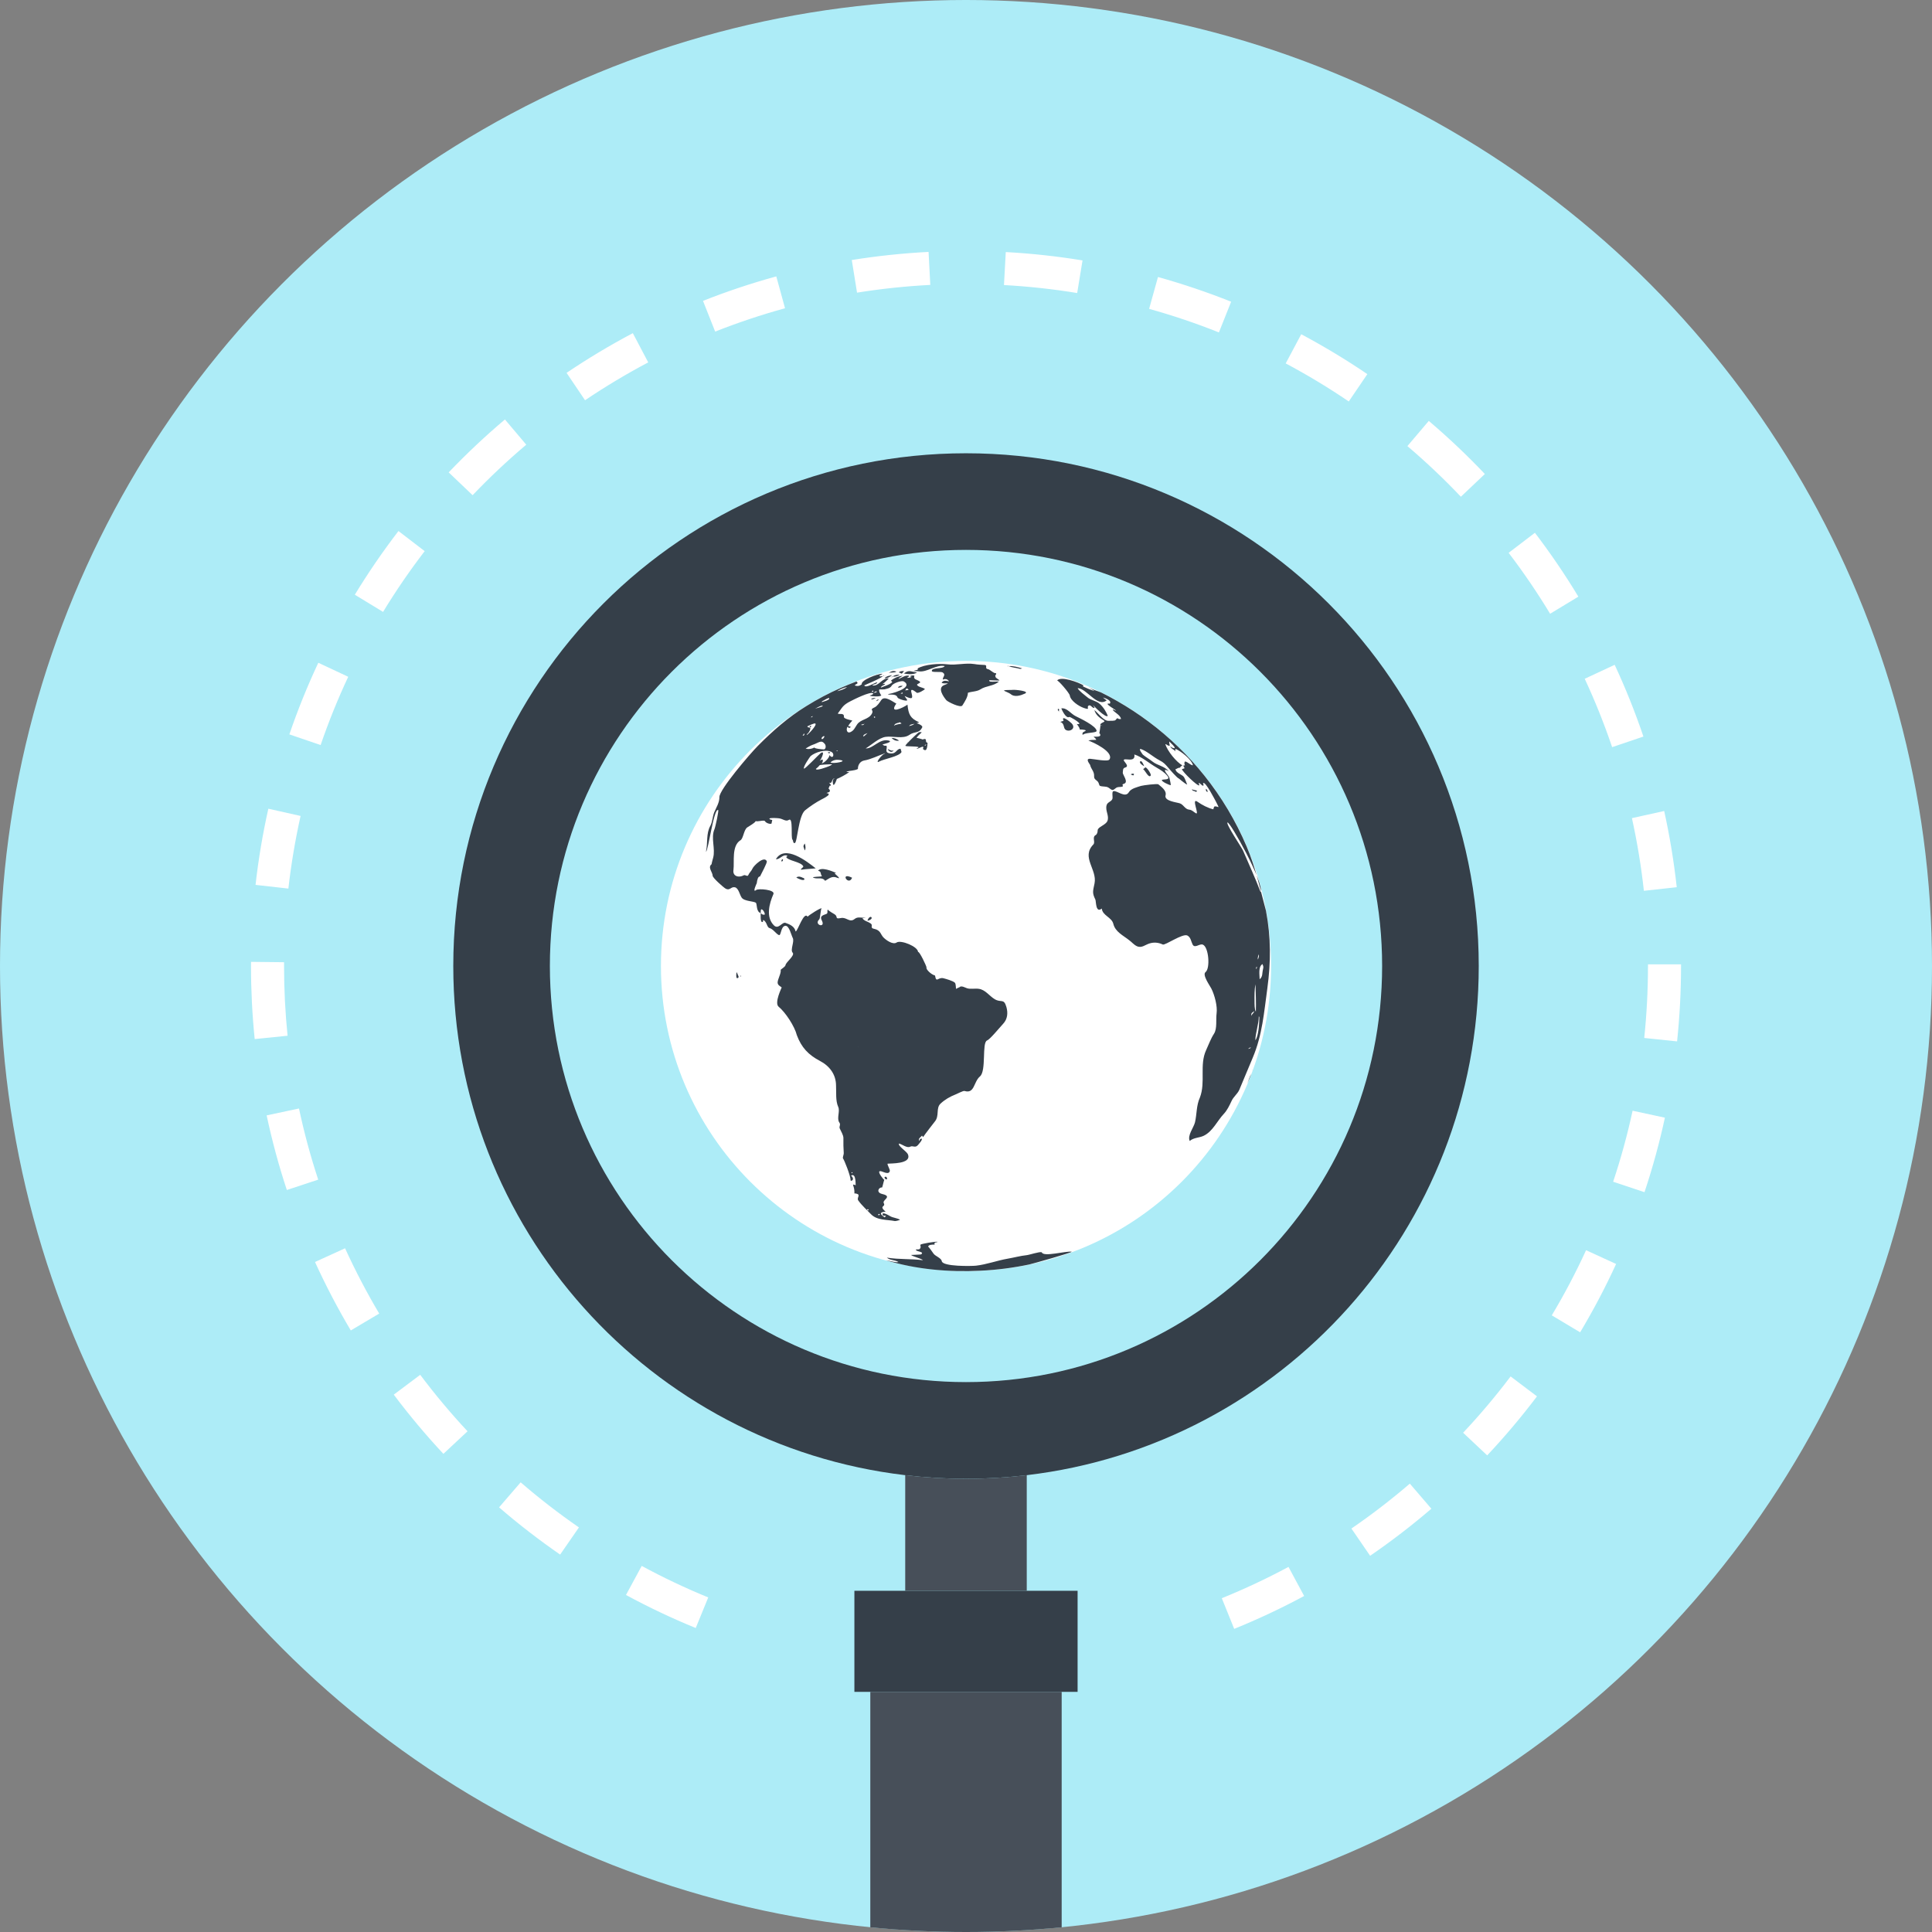 <?xml version="1.0" encoding="iso-8859-1"?>
<!-- Generator: Adobe Illustrator 19.0.0, SVG Export Plug-In . SVG Version: 6.00 Build 0)  -->
<svg version="1.1" id="Layer_1" xmlns="http://www.w3.org/2000/svg" xmlns:xlink="http://www.w3.org/1999/xlink" x="0px" y="0px"
	 viewBox="0 0 512 512" style="enable-background:new 0 0 512 512;" xml:space="preserve">
<rect x="0" y="0" width="512" height="512" fill="#808080" stroke="none"/>
<circle style="fill:#ADECF7;" cx="256" cy="256" r="256"/>
<path style="fill:#FFFFFF;" d="M336.853,256c0,44.64-36.19,80.86-80.86,80.86c-44.65,0-80.837-36.22-80.837-80.86
	c0-44.653,36.187-80.85,80.837-80.85C300.663,175.15,336.853,211.347,336.853,256z"/>
<path style="fill:#353F49;" d="M237.079,323.581c0.32,0.076,1.199-0.218,1.447-0.304c-0.601-0.479-1.903-0.522-2.662-0.998
	c0.063,0.03-2.431-1.483-1.903-0.235c0.132,0.294,0.611,0.02,0.813,0.182c-0.297,0.446-0.423,0.311-0.092,0.515
	c0-0.01-2.765-1.516,0.016-1.609c-1.932-1.728,0.122-1.189-0.492-2.286c-0.406-0.737,1.632-1.457,0.532-2.104
	c-0.522-0.301-1.107-0.248-1.645-0.621c-0.753-0.548-0.053-1.523,0.674-1.434c0.069,0,0.439-1.741,0.571-2.018
	c-0.208-0.073-1.632-1.846-1.298-2.22c0.433-0.456,2.286,1.153,2.752-0.026c0.175-0.436-0.651-1.579-0.588-2.038
	c0.846-0.096,6.362,0.126,5.427-2.418c-0.33-0.879-2.656-2.18-2.408-2.917c0.806,0.135,2.137,1.305,2.996,0.826
	c0.727-0.357,1.292,0.423,2.031-0.406c0.122-0.162,1.348-1.457,1.007-1.718c-0.383-0.013-0.585,0.211-0.611,0.638
	c-0.446-0.591,0.314-0.994,0.704-1.44c0.099,0.145,0.188,0.264,0.271,0.393c0.472-0.71,3.019-4.027,3.098-4.096
	c1.308-1.526,0.235-3.564,1.533-4.776c1.176-1.093,2.464-1.83,3.937-2.415c0.456-0.175,2.078-1.034,2.405-0.941
	c2.719,0.832,2.388-2.398,4.106-3.855c1.747-1.467,0.456-8.965,1.88-9.52c0.78-0.31,3.079-3.128,4.271-4.436
	c1.156-1.235,1.305-2.847,0.859-4.43c-0.694-2.418-1.374-1.034-3.118-2.091c-1.41-0.839-2.477-2.524-4.215-2.735
	c-1.017-0.155-2.084,0.152-3.095-0.149c-0.429-0.122-1.589-0.846-2.028-0.244c0.079-0.089-0.928,0.393-0.865,0.419
	c-0.109-0.083-0.016-1.335-0.344-1.652c-0.538-0.502-2.345-1.004-3.006-1.173c-1.5-0.373-1.866,1.401-2.249-0.723
	c-1.242-0.353-2.491-1.8-2.269-2.16c0.112-0.139-1.932-4.466-2.223-4.066c-0.013-1.453-4.509-3.25-5.649-2.547
	c-1.034,0.733-2.92-0.68-3.554-1.351c-0.707-0.78-0.69-1.589-1.886-2.091c-0.509-0.221-1.391-0.099-1.183-0.974
	c0.205-0.941-2.216-1.116-2.444-2.022c0.337,0.063,0.624-0.116,0.958-0.198c-0.948,0.324-2.101-0.353-3.019,0.393
	c-1.348,1.13-2.15-0.509-3.63-0.225c-1.88,0.353-0.611-0.337-1.797-1.05c0.482,0.297-2.193-1.225-1.566-1.173
	c-0.568-0.059,0.083,0.922-0.532,1.146c-0.984,0.353-1.837,0.585-1.186,1.757c1.067,2.134-2.256,1.136-0.697-0.324
	c0.294-0.251,0.36-3.059,0.674-2.943c-0.38-0.145-3.419,1.827-3.762,2.233c-0.988-1.549-2.633,3.881-3.178,3.924
	c-0.274-1.341-1.539-1.889-2.649-2.273c-0.938-0.363-1.886,1.873-3.112,0.641c-2.187-2.2-1.232-5.767-0.116-8.298
	c0.466-1.166-4.05-1.523-4.585-1.057c-1.11,0.895,0.165-1.846,0.155-1.774c0.135-1.09,0.373-1.84,0.869-1.82
	c0.297-0.657,1.969-3.65,1.797-4.033c-0.684-1.566-3.518,1.235-3.785,1.929c-0.287,0.684-0.832,1.074-1.09,1.691
	c-0.268,0.621-0.796-0.149-1.252,0.109c-1.225,0.684-2.98,0.327-2.705-1.447c0.281-2.137-0.538-6.382,1.863-7.855
	c0.737-0.446,0.852-2.57,1.701-3.336c0.112-0.086,2.54-1.496,2.302-1.78c0.35,0.367,2.263-0.386,2.514,0.099
	c0.182,0.416,1.308,0.842,1.704,0.611c-0.017,0.04,0.195-0.941,0.195-0.955c-0.033-0.01-0.776-0.096-0.75-0.344
	c0.086-0.334,2.375-0.122,2.441-0.109c1.087,0.083,1.883,0.981,2.686,0.436c1.249-0.849,0.482,4.714,0.984,5.222
	c0.264,0.301,0.076,0.961,0.595,0.912c0.71-0.069,0.941-7.224,2.768-8.701c1.341-1.07,2.804-2.061,4.314-2.857
	c0.456-0.231,1.685-0.826,1.949-1.298c-0.056-0.238-0.281-0.515-0.538-0.264c-0.069-0.433,0.661-0.162,0.803-0.624
	c0.132-0.466-0.39-0.614-0.32-0.78c-0.03,0.059,0.453-0.928,0.297-0.789c0.023,0.03,0.023,0.073,0.033,0.096
	c0.737,0.109-0.168-0.684-0.205-0.819c0.961,0.505,0.552-1.05,1.513-1.146c-0.68,0.291-0.552,1.047-0.462,1.51
	c0.198,1.021,1.093-1.401,0.984-1.308c0.912-0.363,2.329-1.13,3.293-1.813c-0.225-0.109-0.459,0.076-0.743-0.122
	c1.001-0.353,2.107-0.225,3.062-0.723c-0.04-1.021,0.562-2.058,1.695-2.256c1.724-0.281,3.759-1.325,5.487-1.913
	c-0.274,0.595,0.135,0.129,0.601,0.353c-0.562-1.457-3.62,2.702-2.167,1.856c1.232-0.707,5.388-1.344,5.943-2.547
	c-0.017-0.079-0.274-0.859-0.258-0.859c-1.034,0-1.12,1.259-2.375,1.252c-2.286-0.026-0.915-1.434-1.391-2.065
	c-0.406,0.086-0.74-0.017-1.021-0.33c0.221-0.046,3.049-0.71,1.559-1.044c-2.418-0.515-4.037,2.187-6.015,2.107
	c1.48-0.898,3.511-2.828,5.312-3.072c1.913-0.271,4.585,0.664,6.273-0.525c1.51-1.031,2.54-0.271,3.389-1.975
	c0.264-0.453-1.1-1.037-1.45-1.107c0.155-0.182,0.459,0,0.571-0.281c-2.273-1.034-2.748-2.025-3.019-4.644
	c-1.159,0.846-5.021,2.639-2.956-0.284c-0.74-0.324-3.089-2.283-3.997-0.922c-0.413,0.601-1.067,1.619-1.761,1.922
	c-1.539,0.71-0.165,0.568-0.68,1.605c-0.875,1.691-2.973,1.47-3.974,2.95c-0.621,0.928-0.809,1.582-1.787,2.025
	c-0.852,0.367-1.176-0.651-0.756-1.434c0.297,0.337,0.578,0.386,0.819,0.129c0.069-0.353-0.462-0.168-0.621-0.327
	c0.297-0.529,0.674-0.998,1.1-1.447c-0.145-0.073-2.316-0.416-2.24-0.988c0.142-1.183-1.358-0.538-1.612-0.892
	c1.163-1.463,1.163-2.15,3.442-3.287c0.77-0.393,5.143-2.616,5.946-2.061c-0.092,0.489-0.638,0.396-0.925,0.651
	c0.621,0.149,2.448,0.353,3.072-0.069c-0.129-0.126-0.865-1.338-0.482-1.619c-0.066,0.05,1.239,0.023,1.341-0.013
	c0.7-0.182,1.473-0.258,1.88-0.958c0.337-0.647,2.649-1.447,3.188-1.14c3.019,1.711-4.086,3.521-4.155,3.323
	c0.142,0.499,2.055-0.344,2.54,0.965c0.122,0.334,2.306,1.034,2.52,0.733c0.126-0.168-0.631-0.948-0.654-1.15
	c2.292,1.11,2.16,0.535,1.777-0.994c-0.35-1.457,1.335,0.096,1.44,0.132c0.386,0.208,1.926-0.677,2.16-0.994
	c-0.562-0.446-1.533-0.436-2.005-0.965c-0.459-0.436,1.186-0.562,0.611-1.031c-0.687-0.565-1.787-0.443-1.401-1.533
	c-0.403-0.122-0.786-0.079-1.14,0.132c0.112,0.215,0.337,0.056,0.423,0.178c-0.383,0.218-0.803,0.271-1.242,0.258
	c0.135-0.198,0.538-0.198,0.538-0.571c-1.183-0.155-1.81,0.571-2.841,0.882c0.301-0.433,0.789-0.555,1.143-0.875
	c-1.12,0.132-2.21,0.571-3.085,1.295c0.126,0.122,0.248,0.258,0.344,0.429c-0.865,0.753-2.008,0.991-3.026,1.444
	c0.172-0.671,0.902-0.499,1.146-1.014c-0.373,0-0.737,0.076-1.06,0.244c0.429-0.053,1.704-1.331,1.995-1.652
	c-1.837-0.211-2.616,2.18-4.35,1.827c0.36-0.419,1.1-0.195,1.341-0.849c-0.644,0.069-3.072,1.714-3.482,0.849
	c-0.017-0.05,4.459-1.827,4.935-2.471c-0.304-0.033-0.651,0.277-0.922-0.073c0.218-0.248,0.581-0.268,0.839-0.538
	c-1.47-0.013-5.84,1.761-5.497,2.781c-0.571,0.466-1.179,0.581-1.873,0.291c0.274-0.413,1.222-0.423,0.453-1.034
	c-1.414,0.529-2.778,1.097-4.142,1.701c-3.155,1.381-6.25,3.029-9.173,4.849c-4.833,2.98-8.836,6.517-12.817,10.527
	c-2.131,2.15-10.207,11.591-10.177,13.553c0.023,1.45-0.826,2.748-1.377,4.046c-0.433,1.077-0.482,2.567-1.017,3.551
	c-1.183,2.091-0.644,4.525-1.173,6.927c0.671-0.509,2.045-11.505,3.231-11.099c0.235,0.073-0.74,4.578-0.988,5.12
	c-1.001,2.309,0.314,5.146-0.34,7.548c-0.069,0.235-0.403,1.463-0.413,1.704c-1.1,0.859,0.291,2.131,0.284,3.062
	c0,0.558,2.831,3.055,3.386,3.376c1.192,0.71,1.427-0.555,2.51-0.324c0.978,0.211,1.268,1.985,1.78,2.722
	c0.694,1.05,3.349,0.925,3.809,1.42c0.297,0.37,0.046,2.401,1.259,2.686c-0.017-0.129-0.04-0.852,0.122-0.955
	c0.377-0.225,1.15,1.13,0.898,1.381c-0.393,0.079-0.737-0.066-1.024-0.426c0,0.195-0.198,2.837,0.578,2.319
	c0.013-0.162,0.053-0.334,0.069-0.492c1.017,0.446,0.945,1.929,1.665,2.144c0.981,0.248,1.718,1.51,2.474,1.853
	c0.654,0.34,0.479-2.325,1.741-2.441c1.021-0.112,1.592,2.547,1.952,3.201c0.529,0.935-0.72,3.171-0.023,3.911
	c0.697,0.73-1.751,2.504-1.873,3.264c-0.089,0.578-1.325,1.116-1.292,1.341c0.092,0.614-0.281,1.457-0.489,2.055
	c-0.631,1.648-0.314,1.807,0.756,2.557c0.023,0.026-1.998,4.056-0.836,5.09c1.85,1.51,4.268,5.226,4.856,7.574
	c1.209,3.237,3.042,5.203,6.121,6.815c2.501,1.305,4.261,3.548,4.261,6.554c0.102,1.764-0.172,3.987,0.585,5.639
	c0.522,1.159-0.466,3.065,0.281,4.109c0.479,0.664-0.155,1.021,0.135,1.638c0.287,0.651,0.961,1.737,0.951,2.484
	c-0.026,1.278,0,2.781,0.092,4.04c0.017,0.429-0.393,1.15-0.165,1.427c0.287,0.344,1.992,4.552,1.992,5.777
	c-0.013,0.294,1.311-0.099,0.116-1.292c1.414-0.776,1.133,2.534,1.235,2.56c-1.275-0.419-0.456-0.079-0.36,1.539
	c0.079,0.978-0.238,0.502,0.538,0.697c1.249,0.281,0,1.1,0.479,1.787c0.945,1.341,2.372,2.606,3.366,3.647
	C232.412,323.458,235.163,323.188,237.079,323.581C237.353,323.647,236.719,323.511,237.079,323.581z M242.344,191.805
	c-0.443,0.39-0.918,0.482-1.434,0.618C241.268,191.884,241.806,191.983,242.344,191.805z M238.143,191.452
	c0.32-0.046,0.585,0.04,0.756,0.271c0.007,0.122-1.721,0.218-1.979,0.651C237.135,191.61,237.773,191.749,238.143,191.452
	C238.305,191.676,237.773,191.749,238.143,191.452z M233.911,194.438C234.268,194.527,233.38,194.362,233.911,194.438
	C233.918,194.444,233.806,194.421,233.911,194.438z M231.576,190.008c0.152-0.185,0.281-0.159,0.37,0.079
	C231.781,190.279,231.655,190.253,231.576,190.008C231.599,189.916,231.569,190.111,231.576,190.008z M229.264,196.909
	C228.613,196.866,229.954,196.955,229.264,196.909C229.174,196.909,229.363,196.928,229.264,196.909z M229.954,194.233
	c-2.253,2.124-0.499,0.026-1.159,0.694c0.02,0.03,0,0.063-0.033,0.063C228.587,194.781,229.908,194.253,229.954,194.233
	C229.673,194.514,229.568,194.316,229.954,194.233z M229.135,191.752c-0.416,0.462-0.416,0.462-0.978,0.357
	C228.444,191.904,228.854,191.997,229.135,191.752z M239.173,183.811c-0.142,0.007-0.294,0.007-0.515,0.007
	C239.375,183.22,239.259,183.811,239.173,183.811C239.031,183.818,239.279,183.811,239.173,183.811z M240.802,182.731
	c-0.241,0.277-0.611,0.106-0.915,0.248C240.217,182.361,240.28,182.351,240.802,182.731z M231.685,183.484
	c0.198-0.185,0.423-0.264,0.674-0.244C232.567,183.554,230.985,183.735,231.685,183.484
	C231.781,183.303,231.606,183.511,231.685,183.484z M231.282,183.009c0.264,0.132,0.241,0.238-0.069,0.357
	C230.985,183.25,231.031,183.141,231.282,183.009C231.381,183.009,231.16,183.022,231.282,183.009z M219.493,203.132
	c0.023-0.013-3.528,1.401-3.247,0.538c-0.099,0.261,1.212-1.014,0.932-0.902c0.297-0.109,2.669-0.248,3.363-0.238
	C220.18,202.881,219.833,203,219.493,203.132C218.703,203.426,219.833,203,219.493,203.132z M222.327,201.381
	c2.93,0.284-1.747,1.169-2.24,0.644C220.758,201.451,221.528,201.272,222.327,201.381
	C222.568,201.404,221.528,201.272,222.327,201.381z M221.851,183.18c0.77-0.505,1.612-0.872,2.636-1.11
	c-0.75,0.621-1.744,0.879-2.669,1.123L221.851,183.18z M222.007,198.993c-0.132,0.126-0.264,0.122-0.373-0.003
	C221.812,198.917,221.977,198.861,222.007,198.993C222.076,199.115,221.977,198.861,222.007,198.993z M221.148,200.747
	C221.095,200.747,220.854,200.678,221.148,200.747C221.164,200.747,221.055,200.707,221.148,200.747z M220.282,199.237
	c1.06,0.502,0.462,2.164-0.459,0.865c-0.03,0.77-1.361,2.058-2.078,2.226c0.274-0.304,0.373-0.634,0.281-0.998
	c-0.231-0.192-0.68,0.334-0.922,0.327c0.102,0.453,1.916-3.115,0.393-2.074c-0.555,0.416-4.208,4.304-4.43,4.106
	c-0.344-0.367,1.625-3.214,1.767-3.333C216.094,199.336,218.703,198.511,220.282,199.237z M218.254,185.645
	c0.145-0.083,1.325-0.806,1.47-0.624c0.377,0.472-1.893,1.037-2.002,1.057C217.854,185.79,218.066,185.74,218.254,185.645
	C218.657,185.41,218.066,185.74,218.254,185.645z M218.495,195.194c-0.01,0.059-0.472,0.948-0.753,0.604
	C217.521,195.548,218.416,194.781,218.495,195.194C218.462,195.419,218.475,195.079,218.495,195.194z M215.935,187.838
	c0.132,0,2.038-1.209,2.091-0.717C218.043,187.27,215.707,187.864,215.935,187.838z M215.403,189.774
	c-0.116,0.225-0.218,0.33-0.489,0.327C215.007,189.866,215.185,189.846,215.403,189.774z M214.085,194.362
	c0.264-0.208,0.875-1.192,0.578-1.592c0.165,0.218-1.14-0.139-0.545-0.363c0.248-0.069,1.734-0.895,1.979-0.641
	c0.426,0.436-1.86,2.841-2.312,3.029C213.814,194.547,213.953,194.451,214.085,194.362
	C214.459,194.084,213.953,194.451,214.085,194.362z M215.374,197.378c1.645-0.532,2.24-1.447,3.224-0.208
	c0.37,0.469,0.304,1.681-0.571,1.397c0.235,0.069-2.662-0.208-2.131-0.522c-0.571,0.373-1.704,0.618-2.392,0.317
	C214.138,198.005,214.7,197.606,215.374,197.378C215.783,197.252,214.7,197.606,215.374,197.378z M213.094,194.342
	c0.159,0.38,0.046,0.585-0.396,0.644C212.863,194.722,212.992,194.517,213.094,194.342z M189.886,229.62
	C189.139,229.601,190.464,229.601,189.886,229.62C189.793,229.62,189.965,229.62,189.886,229.62z M199.254,236.349
	C199.052,236.415,199.839,236.204,199.254,236.349C199.224,236.362,199.356,236.336,199.254,236.349z M222.115,243.904
	C221.719,243.824,222.568,243.943,222.115,243.904C222.082,243.904,222.168,243.917,222.115,243.904z M225.855,310.9
	C225.217,310.794,226.205,310.388,225.855,310.9C225.7,310.883,225.868,310.883,225.855,310.9z M227.52,277.392
	C227.285,277.147,227.675,277.517,227.52,277.392C227.496,277.369,227.566,277.421,227.52,277.392z M227.784,298.265
	C227.361,298.42,228.236,298.116,227.784,298.265C227.681,298.298,227.847,298.238,227.784,298.265z M229.994,320.78
	c-0.297-0.182-0.297-0.281-0.026-0.33C230.304,320.571,230.304,320.697,229.994,320.78
	C229.868,320.76,230.083,320.796,229.994,320.78z M232.897,322.045c-0.304-0.063-0.274-0.172,0.089-0.353
	C233.244,321.794,233.221,321.926,232.897,322.045C232.768,322.045,232.98,322.018,232.897,322.045z M226.724,313.737
	c-0.03,0.02-0.066,0.026-0.102,0.033C226.717,313.704,226.74,313.691,226.724,313.737z M233.964,179.174c0,0,0,0-0.007,0
	c0.007,0,0.007-0.013,0.007-0.013V179.174z M206.498,192.185c0,0.013-0.01,0.013-0.01,0.013L206.498,192.185z M207.268,191.551
	L207.268,191.551L207.268,191.551z M335.522,241.522l0.017,0.007c-1.579-5.833-2.758-11.598-5.183-17.24
	c-2.851-6.702-6.62-13.031-11.162-18.713c-4.294-5.371-9.269-10.207-14.789-14.319c-2.679-2.008-5.467-3.832-8.38-5.497
	c-1.381-0.786-2.795-1.556-4.238-2.259c-0.631-0.297-2.831-0.879-3.168-1.414c0.033,0.248,1.282,0.882,1.457,1.057
	c-0.852-0.225-3.118-1.179-3.155-1.331c0.059-0.096,0.235,0,0.211-0.185c-1.275-0.799-6.052-2.557-7-1.265
	c0.208-0.261,3.29,3.303,3.379,3.951c0.192,1.377,2.365,2.851,3.746,3.313c1.926,0.644,0.482-0.228,1.298-0.661
	c0.529-0.268,1.011,0.872,1.503,0.611c-0.017-0.007,0-0.013,0.017-0.04c-0.139-0.261-0.297-0.522-0.453-0.789
	c-0.132,0,3.505,3.752,3.951,2.933c-0.433-1.034-1.07-2.174-2.111-3.122c-0.912-0.865-2.342-0.932-3.333-1.8
	c-0.499-0.413-2.342-1.78-2.537-2.395c2.425,0.069,5.252,5.239,7.683,3.237c-0.344-0.235-0.667-0.489-0.981-0.76
	c0.453,0.139,2.491,0.786,1.804,1.648c-1.946-0.334,1.638,1.655,1.701,1.85c-0.353-0.023-0.601-0.304-0.928-0.33
	c0.149,0.677,2.068,1.384,2.203,2.537c-1.159,0.172-0.647-0.717-1.417,0.248c-0.228,0.301-1.268,0.195-1.843,0.228
	c-1.334,0.116-2.821-2.154-3.799-2.844c0.416,1.259,1.107,1.866,2.524,2.761c0.687,0.38-0.961,0.555-0.938,1.133
	c0.04,0,0.449,0.208,0.439,0.311c0,0.066-0.383-0.258-0.439-0.311c0.135-0.076-0.241,2.236-0.271,2.183
	c1.1,1.292-1.457,0.922-1.516,0.961c0.205,0.291,0.614,0.433,0.687,0.862c-0.743,0.043-1.348-0.079-2.068,0.192
	c1.054,0.311,6.854,2.98,5.579,5.001c-0.386,0.671-4.317-0.155-5.051-0.178c-1.523-0.119-0.106,1.447-0.069,1.615
	c0.241,1.156,1.133,1.668,1.06,3.032c-0.076,0.941,0.902,0.971,1.199,1.777c0.264,0.694,0.119,0.753,0.846,0.869
	c1.295,0.155,1.318-0.04,2.411,0.796c0.78,0.604,1.067-0.565,1.995-0.598c2.296-0.083,0.344-0.568,1.44-0.875
	c1.364-0.377-0.386-2.507-0.297-2.927c0.099-0.562-0.089-1.186,0.661-1.387c1.169-0.311-0.304-1.533-0.386-1.853
	c-0.218-0.948,3.214,0.819,2.791-1.599c1.995,0.621,4.03,2.411,5.847,3.445c1.077,0.638,2.147,1.265,2.946,2.273
	c0.945,1.209-1.351,0.733-1.496,1.07c-0.135,0.38,2.008,1.368,2.352,1.348c0.053-0.218-0.251-1.453-0.294-1.671
	c-0.086-0.865-1.335-1.714-1.249-2.395c0.39,0.04,0.75,0.188,1.06,0.426c-1.156-1.427-3.039-1.556-4.354-2.613
	c-0.789-0.647-1.797-1.179-2.557-1.84c-0.01-0.013-1.417-1.794-0.433-1.45c1.533,0.542,3.217,2.098,4.783,2.917
	c1.259,0.654,1.572,1.07,2.491,2.127c0.36,0.436,2.286,2.656,2.709,2.745c-0.007-0.04,1.576,1.384,2.2,1.605
	c-0.281-0.647-0.529-1.47-0.859-1.989c-0.429-0.69-2.226-1.083-2.226-2.14c0.406,0.033,0.462-0.386,1.325-0.353
	c-0.449-0.02,0.571-0.704,0.509-0.591c-1.678-0.958-3.934-3.756-4.552-5.642c0.462,0.013,0.714,0.628,1.229,0.32
	c-0.168-0.32-0.211-0.677-0.168-1.024c0.129,0.162,1.711,1.503,1.397,1.78c-0.443-0.013-0.826-0.211-1.146-0.548
	c0.241,0.799,1.024,0.819,1.348,1.368c0.04-0.225-0.106-0.393,0.076-0.644c1.374,0.581,4.215,2.775,4.595,4.34
	c-0.614,0.056-1.774-1.245-2.18-0.938c-0.132,0.32-0.116,0.644,0.066,0.945c-0.188,0.01-0.353,0.05-0.505,0.129
	c0.225,0.185,0.334,0.403,0.37,0.677c-0.225,0.089-0.446,0.155-0.684,0.211c0.195,0.78,4.301,4.691,4.591,4.297
	c0.073-0.149-0.175-0.538-0.112-0.595c0.211-0.254,0.862,0.879,1.202,0.657c0.264-0.182-0.271-0.538,0.023-0.677
	c0.621-0.32,3.079,4.489,3.389,5.057c1.176,2.24,0.396,0.872-0.499,1.179c-0.135,0.238-0.235,0.472-0.251,0.73
	c-1.437-0.33-3.003-1.163-4.162-1.975c-1.863-1.348,0.591,3.634-0.486,3.013c-0.628-0.36-1.001-0.895-1.78-0.948
	c-1.123-0.129-1.447-1.335-2.484-1.681c-0.836-0.281-4.185-0.588-3.756-2.117c0.353-1.318-1.328-2.392-1.889-2.894
	c-0.281-0.261-4.004,0.228-4.605,0.393c-1.008,0.33-2.639,0.684-3.207,1.628c-0.978,1.774-3.25-0.565-4.155-0.205
	c-0.482,0.201-0.017,1.662-0.274,2.117c-0.353,0.71-1.272,0.756-1.5,1.586c-0.403,1.51,0.753,2.748,0.228,4.149
	c-0.429,1.11-2.557,1.582-2.59,2.484c-0.02,0.495-0.109,1.037-0.565,1.298c-0.974,0.568,0.023,1.84-0.585,2.477
	c-3.283,3.356,1.054,6.626,0.32,10.293c-0.426,2.088-0.671,2.514,0.225,4.314c0.205,0.456,0.046,3.69,1.691,2.368
	c0.208,1.903,2.629,2.279,3.065,4.063c0.515,2.124,2.6,3.052,4.215,4.34c0.664,0.482,1.209,1.169,1.949,1.536
	c1.341,0.671,2.236-0.36,3.501-0.714c1.156-0.347,2.355-0.218,3.439,0.304c0.614,0.287,5.255-3.006,6.504-2.388
	c0.928,0.472,0.988,1.589,1.404,2.401c0.614,1.12,1.88-0.367,2.735,0.036c1.526,0.664,1.975,6.233,0.694,7.264
	c-0.974,0.704,1.232,3.729,1.523,4.347c0.875,1.721,1.668,4.72,1.397,6.63c-0.218,1.536,0.198,3.997-0.677,5.341
	c-0.885,1.371-1.384,2.818-2.094,4.357c-1.833,3.974-0.076,8.46-1.652,12.575c-0.961,2.104-0.789,4.36-1.298,6.554
	c-0.347,1.427-2.071,3.475-1.394,4.948c1.024-0.922,2.56-0.809,3.736-1.394c2.395-1.183,3.534-3.928,5.275-5.767
	c0.922-0.988,1.5-2.213,2.061-3.412c0.505-1.143,1.576-1.87,2.068-2.993c1.212-2.821,2.319-5.625,3.541-8.456
	c2.57-6.101,2.993-11.951,3.891-18.475C336.8,254.959,336.823,248.409,335.522,241.522z M329.434,225.452
	c-0.34-0.819-4.638-7.118-4.132-7.485c0.585-0.353,9.774,15.948,8.78,18.472C332.674,232.729,331.003,229.099,329.434,225.452
	C329.421,225.422,329.745,226.192,329.434,225.452z M333.385,254.289c-0.182-0.446,0.063-0.849,0.185-1.368
	C333.758,253.47,333.454,253.869,333.385,254.289z M332.892,256.852c-0.017-0.271-0.026-0.495,0.139-0.704
	C333.173,256.419,333.044,256.621,332.892,256.852z M331.36,277.775c-0.159,0.053-0.327,0.129-0.482,0.182
	c-0.297,0,0.538-0.413,0.585-0.439C331.406,277.672,331.406,277.722,331.36,277.775C331.254,277.96,331.406,277.722,331.36,277.775z
	 M331.598,269.272c-0.017-0.753,0.03-0.809,0.803-1.295C332.242,268.529,331.697,268.774,331.598,269.272z M332.466,265.322
	c-0.013-1.414-0.046-3.095,0.251-4.463c0.063,2.408,0.175,4.829,0.099,7.244C332.44,267.608,332.466,265.936,332.466,265.322
	C332.46,264.81,332.466,265.807,332.466,265.322z M333.735,269.844c-0.023,1.308-0.211,4.839-1.06,5.83
	c0.073-2.174,0.895-4.165,0.925-6.352C333.774,269.533,333.735,269.705,333.735,269.844
	C333.735,270.006,333.735,269.705,333.735,269.844z M334.759,256.638c-0.383,1.536-0.017,2.025-0.938,2.89
	c-0.007-1.156-0.436-3.346,0.756-4.04C334.726,255.878,334.865,256.185,334.759,256.638
	C334.594,257.272,334.865,256.185,334.759,256.638z M283.998,331.726c0.126,0.228-10.161,3.131-11.221,3.366
	c-4.271,0.895-8.608,1.46-12.982,1.661c-8.314,0.42-16.995-0.347-24.986-2.771c1.034,0.102,2.273,0.641,3.32,0.482
	c-1.001-0.624-2.226-0.406-3.105-1.179c3.33,0.529,6.501,0.277,9.556,0.684c-0.314-0.439-3.098-1.1-3.089-1.394
	c0.4-0.033,2.54-0.089,2.626-0.155c1.014-0.786-1.599-0.694-1.368-1.272c0.069-0.132,0.78,0.119,1.047-0.228
	c0.386-0.519,0-0.789,0.135-1.067c0.122-0.231,4.149-0.922,4.572-0.75c-0.469,0.277-1.017-0.053-0.813,0.743
	c-0.413-0.046-1.665-0.017-1.731,0.532c0.04-0.145,1.364,1.714,1.41,1.81c0.462,0.72,2.088,1.173,2.213,2.045
	c0.281,1.463,7.928,1.308,9.067,1.186c2.867-0.327,5.543-1.354,8.357-1.846c1.675-0.284,3.343-0.756,5.041-0.935
	c0.789-0.076,3.429-0.991,4.033-0.773C276.463,333.22,282.568,331.446,283.998,331.726
	C284.008,331.75,283.757,331.684,283.998,331.726z M330.557,287.09c0.337-0.829,0.601-1.685,1.001-2.474
	C331.307,285.458,330.94,286.271,330.557,287.09z M331.905,283.754c0.033-0.109,0.076-0.215,0.099-0.297
	C332.024,283.569,331.944,283.648,331.905,283.754z M243.481,177.908c-0.429-0.079-0.898-0.013-1.351-0.096
	c0.244-0.205,1.592-0.264,0.998-0.638c1.873-1.146,5.771-1.381,7.915-1.123c2.405,0.297,4.816-0.439,7.175-0.069
	c0.968,0.168,1.797,0.188,2.758,0.244c0.832,0.083-0.129,0.948,0.832,1.107c0.562,0.056,1.678,1.325,2.193,1.041
	c-0.04,0.885-0.433,0.277-0.139,1.1c0.056,0.198,1.054,0.756,1.004,0.826c-0.089,0.119-2.785-0.059-2.662-0.03
	c-0.202-0.03,0.059,0.406,0.228,0.347c0.529,0.122,1.688-0.04,2.279,0.007c-1.358,1.219-3.389,1.083-4.889,2.065
	c-0.918,0.604-2.306,0.548-3.316,0.905c0,1.047-0.78,2.296-1.473,3.373c-0.486,0.72-3.895-0.981-4.248-1.41
	c-0.747-0.895-2.441-3.24-0.601-3.984c2.249-0.892,0.016-0.159-0.644-0.641c0.538-0.766,1.123-0.502,1.982-0.367
	c-0.446-0.608-0.978-0.76-1.638-0.453c-0.205-0.641,0.941-1.219-0.063-1.903c-0.439-0.297-2.804,0.056-2.874-0.367
	c-0.142-1.027,2.88-0.479,3.419-1.321C248.099,176.032,245.681,178.245,243.481,177.908
	C243.051,177.829,243.877,177.968,243.481,177.908z M286.043,193.321c0.357-0.046-0.462-1.196-0.677-1.44
	c0.258,0.026,0.459,0.066,0.717-0.096c-0.178-0.529-2.543-1.876-2.705-1.787c-0.882,0.562-2.005-1.942-2.124-2.273
	c1.529-0.208,2.464,1.42,3.848,2.088c1.163,0.568,5.394,2.583,5.506,3.848c0.106,0.651-3.201,0.386-3.683,1.123
	c-0.363-0.922,0.839-0.915,0.799-1.202C287.675,193.354,286.215,193.298,286.043,193.321
	C285.947,193.335,286.542,193.249,286.043,193.321z M242.965,194.514c-0.218,0.165-3.092,2.867-3.022,3.125
	c0.066,0.251,2.976,0.069,3.478,0.357c-0.043,0.327-0.433,0.165-0.482,0.456c0.363,0,1.533-0.747,1.738-0.515
	c0.023,0.188,0,0.36-0.099,0.535c1.295,1.265,1.163-1.486,1.232-1.638c-0.905-0.122,0.201-1.401-1.338-0.859
	c0.106-0.043-1.645-0.509-1.549-0.413c-0.142-0.142,1.229-1.351,1.348-1.486C243.451,193.863,243.345,194.21,242.965,194.514
	C242.48,194.874,243.074,194.421,242.965,194.514z M245.78,197.5C245.899,197.615,245.598,197.615,245.78,197.5
	C245.806,197.54,245.743,197.533,245.78,197.5z M245.142,197.437c0.076-0.096,0.571-0.301,0.264-0.023
	C245.307,197.606,244.878,197.728,245.142,197.437C245.165,197.394,245.086,197.5,245.142,197.437z M243.114,194.14l0.013-0.003
	c0,0.003,0,0.01,0.013,0.023C243.127,194.147,243.127,194.147,243.114,194.14z M240.528,196.737c0.086,0,0.139,0,0.208,0.059
	C240.653,196.793,240.343,196.776,240.528,196.737C240.617,196.737,240.475,196.75,240.528,196.737z M212.477,230.466
	c-0.78,0.076,0.522-0.621,0.406-0.872c-0.548-1.225-4.198-1.496-4.539-2.494c0.159-0.063,0.268-0.165,0.324-0.334
	c-1.255-0.495-1.906,1.034-3.046,0.932c2.359-3.997,8.202,0.565,10.554,2.428C214.941,230.271,213.719,230.284,212.477,230.466
	C212.378,230.473,213.164,230.374,212.477,230.466z M215.539,232.587c-0.598-0.261,1.936-0.238,2.283-0.367
	c-0.515-0.773-0.063-1.189-1.031-1.483c0.898-1.083,3.825,0.172,4.75,0.588c-0.076,0.129-0.248,0.017-0.344,0.168
	c0.076,0.079,2.002,1.671,0.704,1.13c-1.424-0.608-2.226,0.244-3.234,0.809C217.884,232.293,216.579,233.089,215.539,232.587
	C215.413,232.534,215.767,232.689,215.539,232.587z M283.988,191.693c1.371,1.434-0.747,2.507-1.721,1.595
	c-0.469-0.489-0.188-1.625-1.282-1.975c0.281-0.089,0.578-0.175,0.869-0.291C281.105,189.272,283.631,191.316,283.988,191.693
	C284.295,192.02,283.886,191.574,283.988,191.693z M266.085,183.042c-0.083-0.284,1.975-0.139,2.329-0.221
	c0.535-0.086,4.631,0.33,3.191,0.991c-1.107,0.499-2.742,1.057-3.809,0.092C267.535,183.673,266.101,183.101,266.085,183.042
	C266.022,182.863,266.154,183.326,266.085,183.042z M303.52,203.356c0.469,0,1.628,1.853,1.444,2.154
	c-0.545,0.865-1.463-1.341-2.025-1.678C303.13,203.707,303.329,203.541,303.52,203.356z M239.547,178.477
	c1.381-1.064,1.711-0.469,3.452-0.277C242.45,178.691,241.099,178.807,239.547,178.477
	C239.927,178.183,241.099,178.807,239.547,178.477z M270.399,177.271c-1.034-0.301-2.117-0.344-3.105-0.733
	c1.192-0.126,2.646,0.32,3.485,0.568C271.059,177.188,270.329,177.231,270.399,177.271
	C269.368,176.97,270.498,177.297,270.399,177.271z M267.294,176.538c-0.116,0.013-0.238,0.023-0.344,0.036
	C267.056,176.468,267.178,176.458,267.294,176.538C267.178,176.551,267.244,176.521,267.294,176.538z M212.797,232.646
	c0.235,0.02,0.344,0.152,0.39,0.367c-0.142,0.585-1.952-0.251-2.154-0.502C211.674,232.147,212.252,232.349,212.797,232.646z
	 M225.815,232.607C224.864,234.958,222.439,230.968,225.815,232.607C225.676,232.94,225.244,232.326,225.815,232.607z
	 M229.577,244.039L229.577,244.039c0.023-0.063,0.079-0.089,0.172-0.096C229.696,243.976,229.65,243.996,229.577,244.039z
	 M229.908,243.976c-0.04-0.017,0.258-0.958,0.875-1.007C231.516,243.415,230.265,244.019,229.908,243.976
	C229.858,243.96,230.704,244.065,229.908,243.976z M237.555,177.968c-0.631,0.419-1.407,0.139-2.081,0.386
	C236.399,177.723,236.831,177.766,237.555,177.968C236.924,178.387,237.446,177.941,237.555,177.968z M213.26,225.376
	c-0.241-0.974-0.618-0.988,0.03-1.84C213.54,224.438,213.54,224.979,213.26,225.376C213.164,224.973,213.54,224.979,213.26,225.376z
	 M195.736,258.814c-0.01,0.344-0.175,0.476-0.522,0.353c-0.106-0.109-0.175-1.285,0.046-1.516
	C195.416,258.031,195.584,258.405,195.736,258.814C195.795,258.96,195.584,258.405,195.736,258.814z M236.253,195.567
	c0.747-0.02,1.371,0.218,2.025,0.704C237.393,196.446,236.831,196.109,236.253,195.567z M303.206,203.033l0.01,0.007
	c-0.211-0.066-1.523-0.872-1.001-1.292C302.615,201.47,303.16,202.904,303.206,203.033z M316.766,209.781
	c-0.235-0.248-0.77-0.076-0.902-0.614c0.443,0.238,0.965,0.129,1.397,0.472C317.1,209.761,316.938,209.93,316.766,209.781
	C316.528,209.534,316.938,209.93,316.766,209.781z M238.704,178.407c-0.135-0.182-0.353-0.059-0.489-0.221
	c0.363-0.423,0.882-0.274,1.341-0.403C239.53,177.829,238.995,178.833,238.704,178.407
	C238.569,178.226,238.774,178.543,238.704,178.407z M236.438,178.913c-0.601,0.456-1.216,0.895-2.041,0.819
	C234.942,179.15,235.715,179.071,236.438,178.913z M236.22,198.917c0.165,0.046,0.34,0,0.614-0.026
	c-0.806,0.981-1.734-0.38-1.533-0.433C235.157,198.494,236.181,198.917,236.22,198.917
	C236.385,198.96,235.916,198.877,236.22,198.917z M236.557,179.296c0.555-0.439,1.216-0.515,1.896-0.466
	C237.869,179.174,237.257,179.368,236.557,179.296z M299.821,205.302c-0.621-0.086,1.202-0.671,0.538,0.182
	C300.161,205.467,299.982,205.398,299.821,205.302C299.725,205.286,300.022,205.315,299.821,205.302z M320.02,209.923
	c-0.38-0.195-0.532-0.453-0.419-0.892C319.914,209.273,320.043,209.507,320.02,209.923z M237.945,182.226
	c0.228-0.4,0.486-0.495,1.282-0.486C238.836,182.173,238.407,182.246,237.945,182.226z M232.108,184.951
	c-0.462,0.248-0.793,0.423-1.295,0.39C231.16,184.951,231.569,184.967,232.108,184.951z M280.635,188.284
	c-0.096,0.185,0,0.294,0.122,0.41c-0.139-0.063-0.7-0.756-0.274-0.856C280.682,187.917,280.741,188.059,280.635,188.284
	C280.54,188.469,280.698,188.181,280.635,188.284z M207.502,227.876c-0.017,0.284-0.145,0.423-0.41,0.41
	C206.974,228.058,207.386,227.374,207.502,227.876C207.558,228.048,207.482,227.784,207.502,227.876z M234.737,311.831
	c0.205,0.089,0.327,0.248,0.347,0.479C235.087,313.014,233.822,311.937,234.737,311.831
	C234.869,311.818,234.542,311.844,234.737,311.831z M232.897,185.361c-0.159,0.238-0.357,0.344-0.704,0.472
	C232.365,185.446,232.616,185.38,232.897,185.361z M196.327,258.672C196.274,259.492,196.083,257.883,196.327,258.672
	C196.327,258.771,196.304,258.593,196.327,258.672z M238.298,186.715c0.017-0.013,0.069,0.013,0.102,0.02
	C238.298,186.794,238.126,186.794,238.298,186.715z M234.694,178.992c-0.096,0.017-0.208,0.05-0.281,0.063
	C234.479,178.969,234.588,178.962,234.694,178.992z M234.361,179.068c-0.069,0,0.036-0.017,0.053-0.017
	C234.397,179.051,234.361,179.051,234.361,179.068z M233.981,179.16l-0.017,0.013C233.964,179.16,233.964,179.16,233.981,179.16z
	 M233.981,179.16c0.083-0.109,0.225-0.089,0.357-0.092C234.245,179.19,234.129,179.207,233.981,179.16z M236.547,179.296h0.01
	C236.557,179.309,236.547,179.309,236.547,179.296z M236.547,179.309c-0.03,0.149-0.149,0.132-0.241,0.132
	C236.346,179.309,236.438,179.289,236.547,179.309z M206.795,262.134C206.617,261.992,206.914,262.23,206.795,262.134
	C206.729,262.091,206.888,262.207,206.795,262.134z M293.267,185.645C293.779,185.79,293.3,185.75,293.267,185.645
	C293.267,185.645,293.284,185.724,293.267,185.645z M280.764,188.72c-0.007,0-0.007-0.026-0.007-0.026
	c0.046,0.026,0.056,0.063,0.046,0.119C280.797,188.783,280.787,188.756,280.764,188.72
	C280.758,188.72,280.787,188.756,280.764,188.72z M236.283,179.441c0.017,0,0.017,0,0.023,0c0,0.01-0.007,0.01-0.03,0.003
	C236.276,179.444,236.283,179.444,236.283,179.441z M236.124,179.474c0.056-0.023,0.092-0.023,0.152-0.03
	C236.214,179.544,236.158,179.553,236.124,179.474C236.181,179.451,236.141,179.481,236.124,179.474z M309.786,204.447
	L309.786,204.447l0.017,0.013L309.786,204.447z M245.618,256.595C245.36,256.373,245.793,256.439,245.618,256.595
	C245.598,256.568,245.681,256.529,245.618,256.595z M284.044,331.703c-0.023,0.02-0.03,0.02-0.05,0.02
	c0.01-0.04,0.02-0.066,0.05-0.053C284.044,331.67,284.044,331.7,284.044,331.703z M283.998,331.726
	C283.998,331.723,283.988,331.723,283.998,331.726L283.998,331.726z M219.4,199.356c0.056-0.017,0.803-0.112,0.538,0.195
	C219.641,199.697,219.476,199.624,219.4,199.356C219.493,199.34,219.407,199.502,219.4,199.356z M214.693,192.766
	c-0.215-0.139-0.172-0.291,0.132-0.433C215.083,192.416,215.047,192.581,214.693,192.766
	C214.594,192.756,214.852,192.72,214.693,192.766z"/>
<path style="fill:#474F59;" d="M239.893,390.937v30.637H272.1v-30.637c-5.283,0.624-10.656,0.954-16.107,0.954
	C250.545,391.891,245.174,391.561,239.893,390.937z"/>
<path style="fill:#353F49;" d="M255.993,120.122c-75.036,0-135.868,60.839-135.868,135.878c0,69.609,52.322,126.973,119.768,134.937
	c5.281,0.624,10.651,0.954,16.1,0.954c5.451,0,10.824-0.33,16.107-0.954c67.464-7.966,119.782-65.329,119.782-134.937
	C391.881,180.961,331.053,120.122,255.993,120.122z M256.003,366.272c-60.908,0-110.281-49.357-110.281-110.272
	s49.37-110.272,110.281-110.272S366.278,195.082,366.278,256C366.278,316.911,316.911,366.272,256.003,366.272z"/>
<path style="fill:#474F59;" d="M230.638,510.75C238.982,511.571,247.44,512,256,512c8.557,0,17.014-0.429,25.356-1.249V448.36
	h-50.718L230.638,510.75L230.638,510.75z"/>
<polygon style="fill:#353F49;" points="226.423,421.574 226.423,448.36 230.638,448.36 281.356,448.36 285.574,448.36 
	285.574,421.574 272.1,421.574 239.893,421.574 "/>
<path style="fill:#FFFFFF;" d="M327.076,431.666l-3.287-8.123c6.009-2.431,11.954-5.222,17.676-8.298l4.146,7.71
	C339.615,426.182,333.378,429.109,327.076,431.666z M184.376,431.441c-6.293-2.573-12.513-5.52-18.485-8.757l4.169-7.7
	c5.701,3.089,11.631,5.896,17.633,8.351L184.376,431.441z M363.097,412.302l-4.955-7.224c5.351-3.667,10.557-7.673,15.479-11.901
	l5.708,6.649C374.163,404.259,368.703,408.45,363.097,412.302z M148.444,411.982c-5.592-3.865-11.043-8.073-16.186-12.516
	l5.721-6.633c4.905,4.238,10.105,8.258,15.443,11.948L148.444,411.982z M394.121,385.691l-6.379-5.999
	c4.443-4.724,8.678-9.748,12.585-14.924l6.993,5.279C403.221,375.471,398.782,380.736,394.121,385.691z M117.502,385.285
	c-4.641-4.975-9.067-10.253-13.147-15.687l7.006-5.259c3.895,5.189,8.113,10.224,12.542,14.967L117.502,385.285z M418.753,353.075
	l-7.515-4.492c3.336-5.576,6.395-11.38,9.087-17.266l7.961,3.65C425.459,341.137,422.251,347.228,418.753,353.075z M92.963,352.58
	c-3.478-5.86-6.669-11.964-9.484-18.141l7.967-3.634c2.686,5.89,5.731,11.717,9.048,17.306L92.963,352.58z M435.808,315.94
	l-8.308-2.771c2.058-6.167,3.792-12.499,5.156-18.818l8.562,1.846C439.785,302.827,437.965,309.473,435.808,315.94z M76.014,315.362
	c-2.131-6.441-3.928-13.097-5.351-19.773l8.572-1.827c1.351,6.372,3.069,12.714,5.094,18.855L76.014,315.362z M444.446,275.981
	l-8.707-0.908c0.657-6.299,0.991-12.721,0.991-19.076v-0.439h8.763v0.439C445.493,262.659,445.139,269.381,444.446,275.981z
	 M67.498,275.367c-0.651-6.385-0.981-12.899-0.981-19.373l0.007-1.093l8.754,0.096v0.998c0,6.177,0.311,12.397,0.935,18.485
	L67.498,275.367z M435.646,236.072c-0.707-6.468-1.777-12.949-3.171-19.258l8.552-1.889c1.46,6.62,2.58,13.414,3.33,20.193
	L435.646,236.072z M76.423,235.484l-8.701-0.981c0.76-6.772,1.903-13.56,3.392-20.186l8.545,1.916
	C78.244,222.555,77.153,229.029,76.423,235.484z M427.233,198.002c-2.088-6.154-4.529-12.252-7.264-18.122l7.938-3.696
	c2.871,6.157,5.434,12.556,7.617,19.013L427.233,198.002z M84.969,197.45l-8.284-2.831c2.2-6.438,4.78-12.826,7.67-18.98
	l7.928,3.716C89.531,185.225,87.066,191.313,84.969,197.45z M410.796,162.651c-3.356-5.549-7.052-10.98-10.99-16.146l6.96-5.312
	c4.132,5.417,8.007,11.109,11.518,16.926L410.796,162.651z M101.515,162.162l-7.485-4.555c3.531-5.807,7.426-11.485,11.568-16.879
	l6.947,5.331C108.597,151.205,104.884,156.622,101.515,162.162z M387.148,131.64c-4.473-4.714-9.242-9.229-14.174-13.421
	l5.668-6.676c5.173,4.393,10.174,9.13,14.861,14.072L387.148,131.64z M125.245,131.234l-6.339-6.048
	c4.697-4.915,9.708-9.636,14.907-14.022l5.652,6.686C134.507,122.038,129.721,126.543,125.245,131.234z M357.439,106.394
	c-5.364-3.647-10.983-7.036-16.714-10.085l4.116-7.73c5.999,3.194,11.895,6.748,17.52,10.567L357.439,106.394z M155.044,106.07
	l-4.899-7.257c5.632-3.802,11.538-7.343,17.56-10.524l4.083,7.749C166.053,99.067,160.415,102.443,155.044,106.07z M323.022,88.097
	c-6.015-2.408-12.238-4.506-18.495-6.246l2.349-8.44c6.56,1.827,13.084,4.03,19.39,6.547L323.022,88.097z M189.526,87.876
	l-3.224-8.142c6.322-2.504,12.859-4.684,19.423-6.488l2.316,8.446C201.787,83.406,195.558,85.491,189.526,87.876z M285.465,77.656
	c-6.392-1.047-12.919-1.761-19.403-2.114l0.479-8.744c6.801,0.37,13.642,1.116,20.341,2.216L285.465,77.656z M227.123,77.556
	l-1.394-8.648c6.692-1.077,13.547-1.8,20.351-2.15l0.456,8.747C240.036,75.839,233.502,76.529,227.123,77.556z"/>
<g>
</g>
<g>
</g>
<g>
</g>
<g>
</g>
<g>
</g>
<g>
</g>
<g>
</g>
<g>
</g>
<g>
</g>
<g>
</g>
<g>
</g>
<g>
</g>
<g>
</g>
<g>
</g>
<g>
</g>
</svg>
